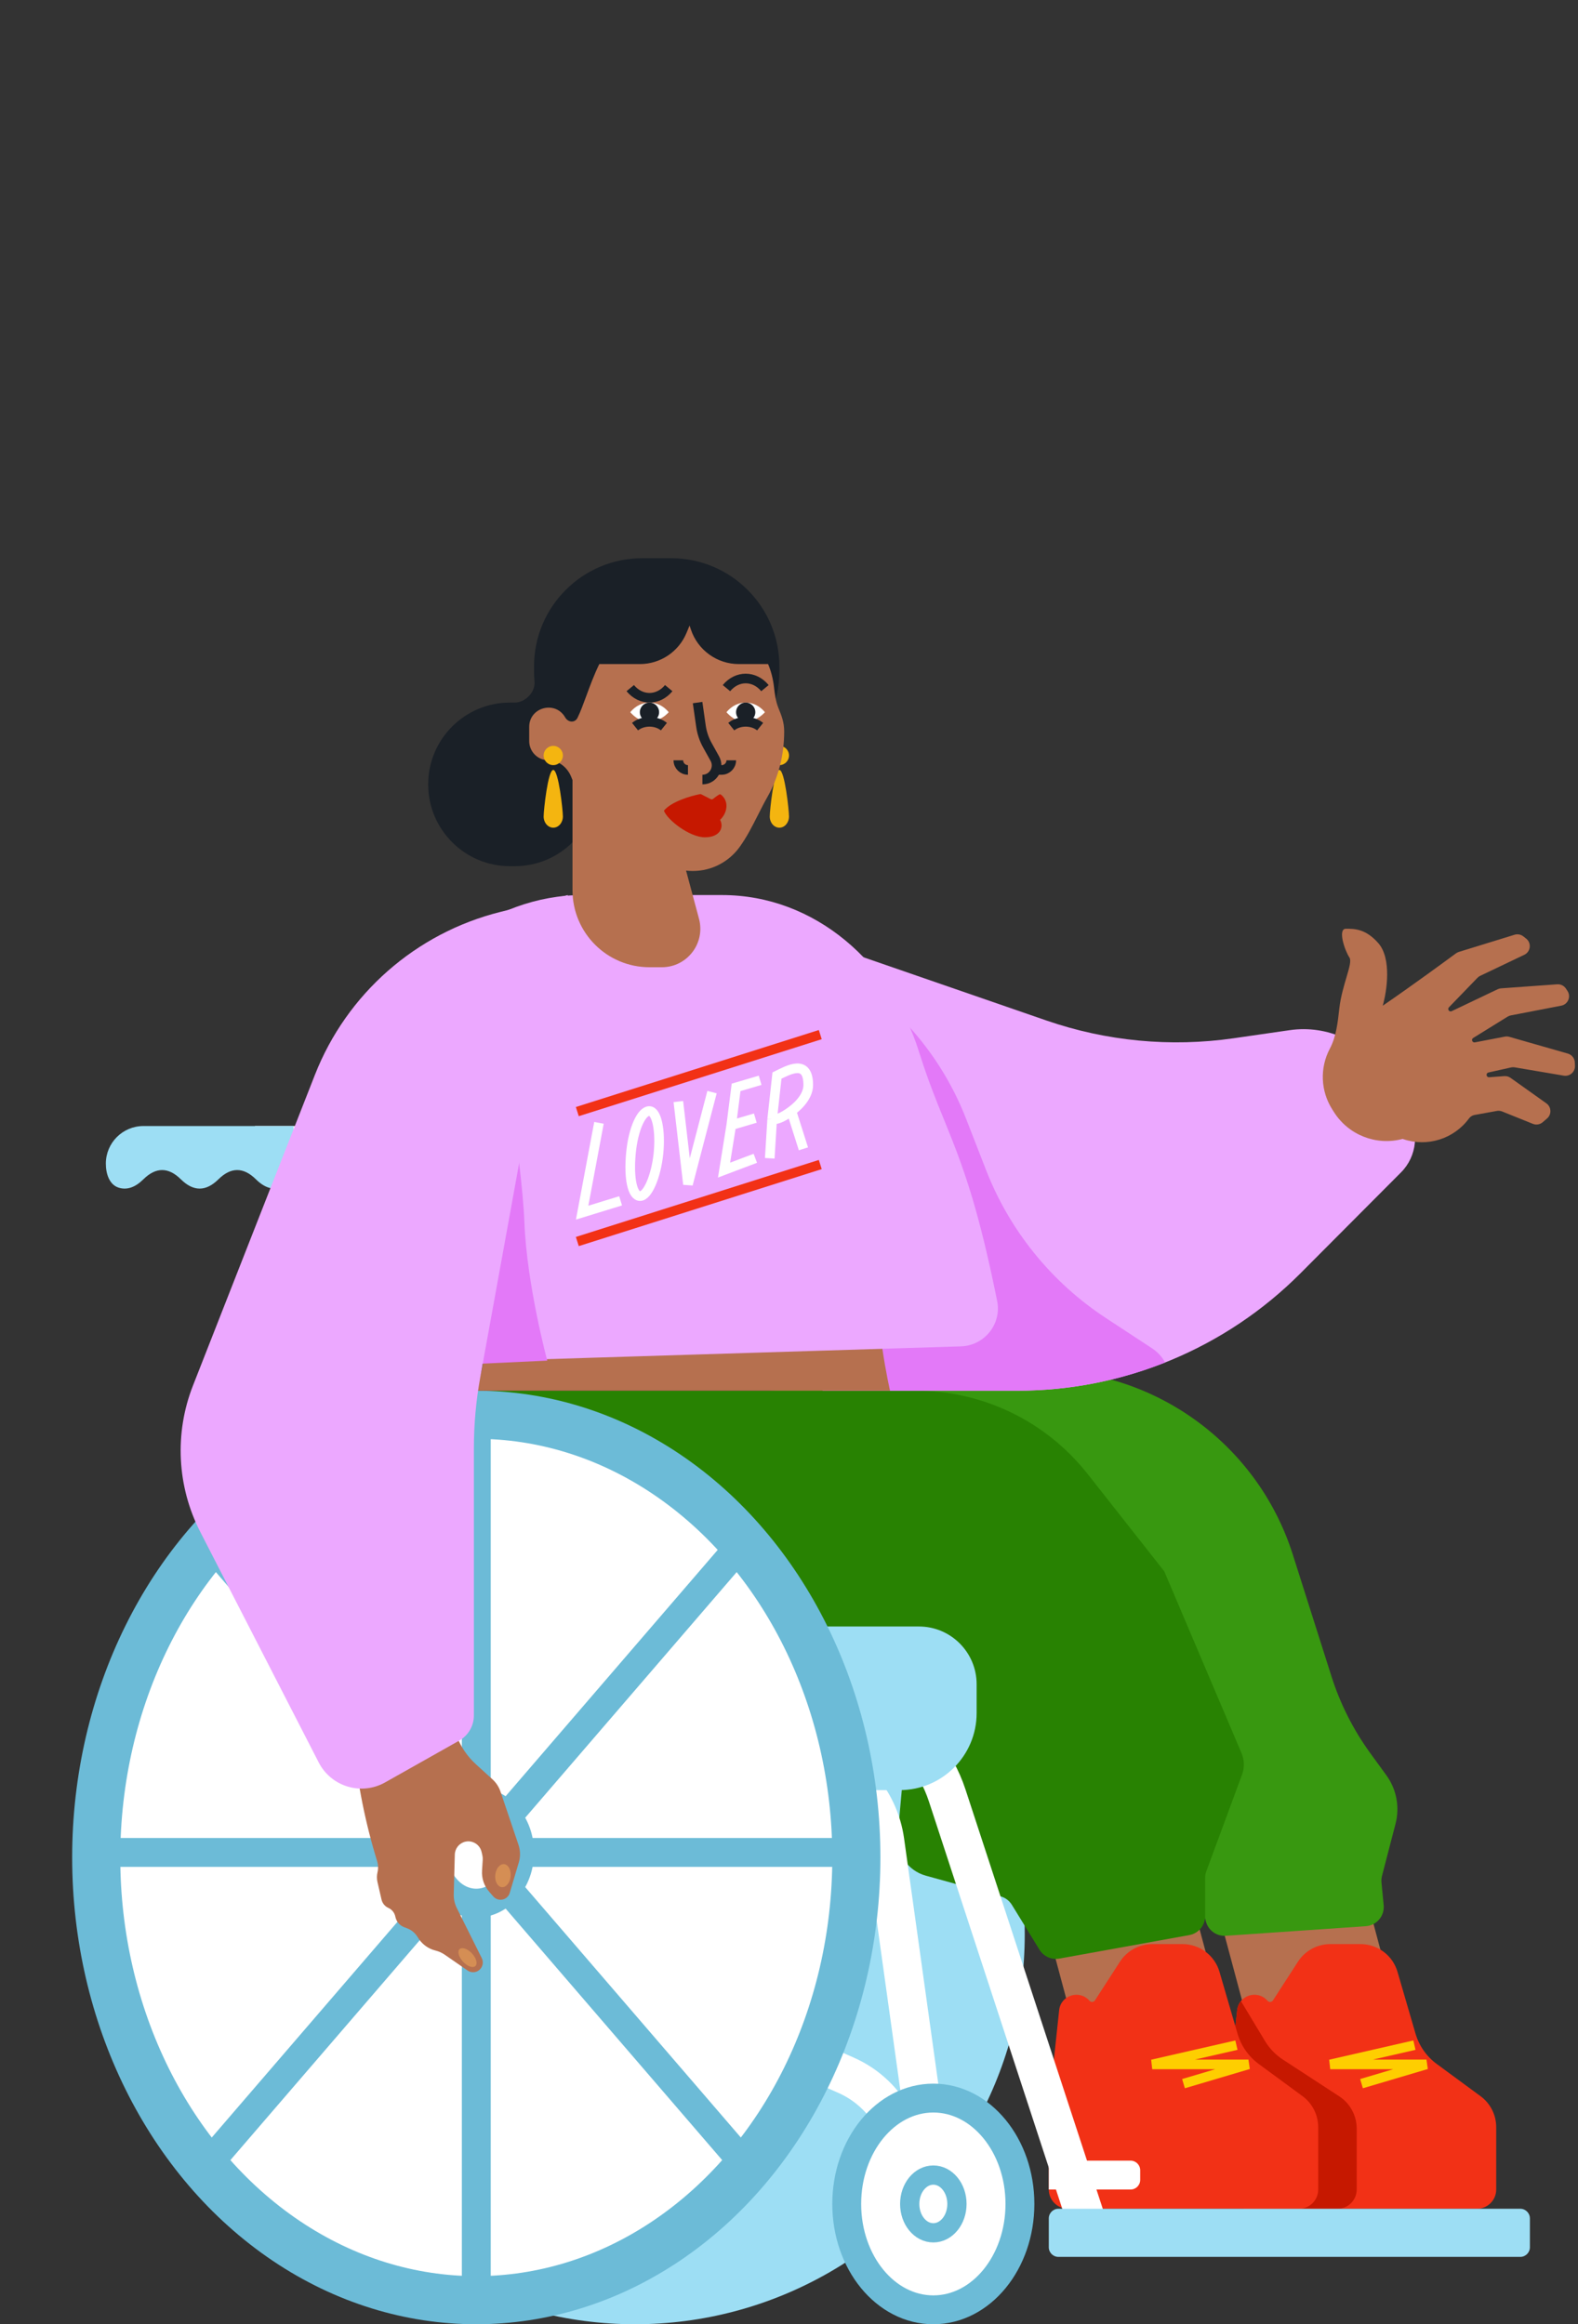 <svg width="328" height="483" viewBox="0 0 328 483" fill="none" xmlns="http://www.w3.org/2000/svg">
<rect x="0" y="0" width="328" height="483" fill="#333333" stroke="none"/>
<circle cx="132" cy="402" r="81" fill="#9DDEF4"/>
<rect x="214" y="386.865" width="30.507" height="48" rx="2" transform="rotate(-15 214 386.865)" fill="#B6704F"/>
<rect x="250.443" y="386.865" width="30.507" height="48" rx="2" transform="rotate(-15 250.443 386.865)" fill="#B6704F"/>
<path d="M214.001 284.76L208.263 285L154 289.5L142 368.409L197.385 330.659L240.128 374.043C241.209 375.14 241.951 376.526 242.263 378.034L243.218 382.639C243.405 383.539 243.745 384.401 244.225 385.186L248.694 392.499C248.897 392.831 249.05 393.191 249.149 393.567L250.658 399.301C251.147 401.158 252.885 402.405 254.8 402.274L283.898 400.281C286.145 400.127 287.822 398.149 287.606 395.907L287.153 391.204C287.108 390.738 287.146 390.268 287.263 389.815L290.075 378.988C290.977 375.514 290.276 371.817 288.165 368.914L284.837 364.339C281.302 359.478 278.573 354.08 276.753 348.351L268.723 323.064C261.212 299.413 238.794 283.721 214.001 284.76Z" fill="#389810"/>
<path d="M255 438L257.151 417.748C257.484 414.617 261.393 413.392 263.453 415.774C263.767 416.137 264.342 416.097 264.602 415.693L269.79 407.66C271.263 405.378 273.794 404 276.51 404H282.801C286.357 404 289.486 406.347 290.481 409.761L294.223 422.598C294.961 425.129 296.511 427.346 298.635 428.908L307.739 435.602C309.789 437.11 311 439.503 311 442.047V455C311 457.209 309.209 459 307 459H259C256.791 459 255 457.209 255 455V438Z" fill="#F23116"/>
<path d="M255 449H272C273.105 449 274 449.895 274 451V453C274 454.105 273.105 455 272 455H255V449Z" fill="white"/>
<path d="M294 425L276.5 429H296.5L283 433" stroke="#FECE00" stroke-width="2" stroke-linejoin="bevel"/>
<path fill-rule="evenodd" clip-rule="evenodd" d="M257.938 415.841L262.94 424.144C263.875 425.694 265.148 427.014 266.665 428.002L278.369 435.633C280.634 437.11 282 439.63 282 442.334V455C282 457.209 280.209 459 278 459H258.99C256.786 458.995 255 457.206 255 455V438L257.151 417.748C257.231 416.994 257.518 416.351 257.938 415.841Z" fill="#C61800"/>
<path d="M218 438L220.151 417.748C220.484 414.617 224.393 413.392 226.453 415.774C226.767 416.137 227.342 416.097 227.602 415.693L232.79 407.66C234.263 405.378 236.794 404 239.51 404H245.801C249.357 404 252.486 406.347 253.481 409.761L257.223 422.598C257.961 425.129 259.511 427.346 261.635 428.908L270.739 435.602C272.789 437.11 274 439.503 274 442.047V455C274 457.209 272.209 459 270 459H222C219.791 459 218 457.209 218 455V438Z" fill="#F23116"/>
<path d="M218 449H235C236.105 449 237 449.895 237 451V453C237 454.105 236.105 455 235 455H218V449Z" fill="white"/>
<path d="M257 425L239.5 429H259.5L246 433" stroke="#FECE00" stroke-width="2" stroke-linejoin="bevel"/>
<path d="M189.712 346.898L186.601 381.35C186.253 385.201 188.709 388.749 192.436 389.78L207.984 394.081C208.958 394.35 209.795 394.979 210.324 395.84L216.069 405.174C216.932 406.577 218.567 407.307 220.187 407.014L247.212 402.126C249.116 401.781 250.5 400.124 250.5 398.19V390.246C250.5 389.773 250.584 389.304 250.748 388.86L258.174 368.765C258.705 367.33 258.667 365.747 258.068 364.339L242 326.531L226.062 306.292C223.04 302.456 219.419 299.133 215.338 296.451C207.941 291.59 199.284 289 190.433 289H98C95.791 289 94 290.791 94 293V312.178C94 326.538 105.641 338.178 120 338.178H181.745C186.447 338.178 190.135 342.214 189.712 346.898Z" fill="#288202"/>
<path d="M83.671 324.5V246C83.671 241.582 80.09 238 75.671 238H53M173.195 351.213L183.15 356.62C189.657 360.153 194.566 366.042 196.871 373.079L225.5 460.5M168.173 364.639V364.639C176.552 366.93 182.76 373.992 183.96 382.595L191.516 436.804M169.428 428.413L175.865 431.256C180.3 433.215 183.912 436.661 186.075 441V441" stroke="white" stroke-width="8"/>
<path d="M29.8 245.074C28.106 246.747 26.412 247.33 24.718 246.823C22.717 246.224 22 243.899 22 241.81C22 237.497 25.497 234 29.81 234H61V242.149C61 244.021 60.352 246.049 58.602 246.714C56.802 247.399 55.001 246.853 53.2 245.074C50.6 242.506 48 242.506 45.4 245.074C42.8 247.642 40.2 247.642 37.6 245.074C35 242.506 32.4 242.506 29.8 245.074Z" fill="#9DDEF4"/>
<path d="M218 467C218 468.105 218.895 469 220 469H316C317.105 469 318 468.105 318 467V461C318 459.895 317.105 459 316 459H220C218.895 459 218 459.895 218 461V467Z" fill="#9DDEF4"/>
<ellipse cx="194" cy="458" rx="18" ry="22" fill="white" stroke="#6CBBD7" stroke-width="6"/>
<ellipse cx="194" cy="458" rx="4.909" ry="6" stroke="#6CBBD7" stroke-width="4"/>
<path d="M169 338H191C197.627 338 203 343.373 203 350V356C203 364.837 195.837 372 187 372H169V338Z" fill="#9DDEF4"/>
<ellipse cx="99" cy="386" rx="79" ry="92" fill="white" stroke="#6CBBD7" stroke-width="10"/>
<path d="M99 293.217V384.946M99 384.946V476.674M99 384.946H178M99 384.946L20 384.946M99 384.946L154.861 320.084M99 384.946L43.139 449.807M99 384.946L154.861 449.807M99 384.946L43.139 320.084" stroke="#6CBBD7" stroke-width="6"/>
<ellipse cx="99" cy="384.946" rx="9" ry="10.543" fill="white" stroke="#6CBBD7" stroke-width="6"/>
<path d="M279.405 215.742L283.5 217.651L292.441 231.012C295.092 234.974 294.578 240.256 291.213 243.632L270.327 264.589C254.754 280.216 233.599 289 211.537 289H171V196L217.466 212.057C229.974 216.38 243.334 217.648 256.432 215.758L268.098 214.074C271.949 213.518 275.878 214.098 279.405 215.742Z" fill="#ECA8FF"/>
<path fill-rule="evenodd" clip-rule="evenodd" d="M171 199.661C184.361 206.416 195.139 217.935 200.811 232.494L204.961 243.147C209.865 255.735 218.569 266.483 229.864 273.895L239.434 280.176C240.674 280.989 241.575 282.013 242.169 283.141C232.512 286.975 222.129 289 211.537 289H171V199.661Z" fill="#E379F8"/>
<path d="M100.972 258H181.692C181.692 275 185 289 185 289H99L99.116 288.592C101.942 278.649 102.575 268.211 100.972 258Z" fill="#B6704F"/>
<path d="M121.102 186H150.064C169.419 186 185.229 200.094 191.019 218.563C196.435 235.837 201.009 239.2 207.267 270.371C208.228 275.161 204.612 279.635 199.728 279.786L67.756 283.853C65.273 283.93 63.326 281.767 63.711 279.313C65.616 267.158 71.16 234.398 78 217.5C85.126 199.894 102.108 186 121.102 186Z" fill="#ECA8FF"/>
<path d="M103 207L66 235.16L97.5 283.5L113.75 282.75C113.75 282.75 109.5 267 109 254C108.5 241 103 207 103 207Z" fill="#E379F8"/>
<path d="M314.813 194.249L303.23 197.817C303.013 197.884 302.815 197.983 302.633 198.118C301.152 199.211 293.853 204.582 287.411 209C288.274 206 289.3 199.2 286.5 196C283.875 193 281.529 193 279.764 193C278 193 279.5 197.5 280.5 199C281.27 200.155 278.937 204.673 278.386 209.576C278.065 212.432 277.765 215.385 276.417 217.923C274.305 221.903 274.49 226.711 276.904 230.516L277.283 231.114C280.31 235.887 286.088 238.141 291.548 236.678L291.691 236.726C296.691 238.418 302.21 236.679 305.338 232.428C305.62 232.044 306.039 231.782 306.508 231.698L311.135 230.862C311.506 230.795 311.888 230.834 312.238 230.975L318.615 233.544C319.31 233.824 320.103 233.692 320.669 233.203L321.57 232.426C322.552 231.578 322.48 230.034 321.423 229.282L313.988 223.993C313.609 223.723 313.147 223.594 312.682 223.628L309.533 223.86C308.915 223.906 308.782 223.009 309.387 222.874L314.078 221.824C314.331 221.767 314.593 221.76 314.849 221.804L325.037 223.531C326.292 223.744 327.424 222.745 327.37 221.473L327.34 220.78C327.303 219.92 326.719 219.18 325.892 218.943L313.721 215.461C313.419 215.375 313.102 215.361 312.794 215.42L306.571 216.614C306.026 216.719 305.741 215.99 306.213 215.698L313.363 211.272C313.57 211.144 313.798 211.055 314.037 211.009L324.517 208.988C325.917 208.718 326.593 207.112 325.808 205.922L325.489 205.439C325.091 204.836 324.398 204.494 323.677 204.546L312.017 205.385C311.768 205.403 311.524 205.467 311.299 205.575L301.746 210.129C301.244 210.369 300.785 209.731 301.172 209.33L307.102 203.197C307.268 203.025 307.464 202.885 307.679 202.782L316.836 198.416C318.175 197.777 318.377 195.954 317.21 195.038L316.637 194.587C316.121 194.183 315.44 194.056 314.813 194.249Z" fill="#B6704F"/>
<path d="M102.371 369.767L98.9 366.606C95.282 363.31 93.527 358.462 93.775 353.566L73.549 362.596C74.324 370.776 75.954 378.896 78.387 386.745C78.622 387.502 78.65 388.312 78.466 389.082C78.308 389.746 78.306 390.437 78.46 391.102L79.302 394.746C79.481 395.518 80.009 396.16 80.729 396.481C81.45 396.802 81.978 397.445 82.156 398.216L82.202 398.412C82.421 399.361 83.098 400.139 84.005 400.484L84.659 400.733C85.484 401.047 86.191 401.614 86.68 402.354L87.031 402.886C87.844 404.116 89.088 404.992 90.514 405.34C91.204 405.508 91.857 405.801 92.442 406.206L97.194 409.49C97.851 409.944 98.711 409.968 99.389 409.551C100.283 409.002 100.608 407.856 100.137 406.912L94.951 396.513C94.507 395.623 94.289 394.637 94.315 393.643L94.534 385.401C94.568 384.111 95.464 383.009 96.714 382.72C98.232 382.369 99.748 383.322 100.101 384.849L100.252 385.503C100.329 385.836 100.357 386.178 100.336 386.519L100.196 388.749C100.096 390.346 100.631 391.919 101.683 393.123L102.538 394.1C103.576 395.287 105.505 394.867 105.954 393.356L107.837 387.03C108.195 385.829 108.171 384.545 107.768 383.356L104.03 372.305C103.7 371.331 103.129 370.458 102.371 369.767Z" fill="#B6704F"/>
<path d="M102.946 389.62C103.078 388.298 103.899 387.298 104.78 387.386C105.662 387.474 106.269 388.617 106.137 389.939C106.005 391.26 105.184 392.261 104.303 392.173C103.421 392.085 102.814 390.942 102.946 389.62Z" fill="#D58E54"/>
<path d="M96.248 407.666C95.341 406.694 95.022 405.519 95.534 405.042C96.046 404.564 97.196 404.964 98.102 405.935C99.009 406.906 99.328 408.081 98.816 408.559C98.304 409.037 97.154 408.637 96.248 407.666Z" fill="#D58E54"/>
<path d="M95.446 361.721L80.054 370.397C75.111 373.183 68.843 371.303 66.249 366.256L41.641 318.369C36.783 308.916 36.225 297.831 40.108 287.938L65.452 223.372C72.07 206.512 86.435 193.893 104.008 189.504L118.033 186L99.837 286.141C98.948 291.037 98.5 296.003 98.5 300.979L98.5 356.494C98.5 358.66 97.333 360.658 95.446 361.721Z" fill="#ECA8FF"/>
<path d="M124.5 233.336L121 252L129 249.544M141 228.916L143 246.106L148 226.951M157 240.703L150.5 243.159L152 233.827M152 233.827L153 225.969L158 224.495M152 233.827L157 232.354M160.5 232.599L161.5 223.513C163.833 222.367 168 219.976 168 225.477C168 227.442 166.5 229.407 164.5 230.88M160.5 232.599L160 240.703M160.5 232.599C161.3 232.722 162.5 232.354 164.5 230.88M164.5 230.88L167 238.739M136.863 239.721C136.386 244.402 134.627 248.562 133.046 248.562C131.464 248.562 130.659 244.922 131.137 239.721C131.614 234.521 133.373 230.88 134.954 230.88C136.536 230.88 137.341 235.041 136.863 239.721Z" stroke="white" stroke-width="2"/>
<path d="M120 258L170.5 242" stroke="#F23116" stroke-width="2"/>
<path d="M120 231L170.5 215" stroke="#F23116" stroke-width="2"/>
<circle cx="162" cy="157" r="2" fill="#F4B510"/>
<path d="M164 169.667C164 170.955 163.105 172 162 172C160.895 172 160 170.955 160 169.667C160 168.378 160.895 160 162 160C163.105 160 164 168.378 164 169.667Z" fill="#F4B510"/>
<path fill-rule="evenodd" clip-rule="evenodd" d="M133.5 116C121.074 116 111 126.074 111 138.5V139.5C111 140.224 111.034 140.939 111.101 141.646C111.307 143.821 109.185 146 107 146H106C96.611 146 89 153.611 89 163C89 172.389 96.611 180 106 180H107C116.389 180 124 172.389 124 163C124 161.654 125.438 160.556 126.721 160.961C128.861 161.636 131.138 162 133.5 162H139.5C151.926 162 162 151.926 162 139.5V138.5C162 126.074 151.926 116 139.5 116H133.5Z" fill="#1A2027"/>
<path fill-rule="evenodd" clip-rule="evenodd" d="M124.57 138H133C137.239 138 141.062 135.451 142.692 131.538L143.333 130L143.607 130.82C145.036 135.108 149.048 138 153.568 138H159.653C160.255 139.429 160.673 140.996 160.87 142.703C161.045 144.217 161.232 145.742 161.809 147.153C162.426 148.664 163 150.068 163 152C163 157.008 161.748 161.671 159.532 165.582C158.845 166.795 158.206 168.058 157.565 169.326C156.396 171.64 155.219 173.968 153.727 176.029C151.547 179.041 148.002 181 144 181C143.529 181 143.064 180.973 142.606 180.92L145.294 190.925C146.659 196.007 142.83 201 137.568 201H135C126.163 201 119 193.837 119 185V162.108C118.918 161.912 118.839 161.715 118.762 161.516C117.984 159.506 116.155 158 114 158C111.791 158 110 156.209 110 154V151.062C110 146.96 115.438 145.516 117.473 149.078C118.087 150.152 119.493 150.277 120.041 149.168C120.655 147.924 121.232 146.351 121.868 144.621C122.63 142.544 123.476 140.239 124.57 138Z" fill="#B6704F"/>
<circle cx="115" cy="157" r="2" fill="#F4B510"/>
<path d="M117 169.667C117 170.955 116.105 172 115 172C113.895 172 113 170.955 113 169.667C113 168.378 113.895 160 115 160C116.105 160 117 168.378 117 169.667Z" fill="#F4B510"/>
<path d="M145 146L145.699 150.892C145.898 152.286 146.35 153.631 147.034 154.861L148.572 157.629C149.661 159.59 148.243 162 146 162V162" stroke="#1A2027" stroke-width="2"/>
<path d="M152 158C152 159.105 151.105 160 150 160L149 160" stroke="#1A2027" stroke-width="2"/>
<path d="M143 160C141.895 160 141 159.105 141 158" stroke="#1A2027" stroke-width="2"/>
<path d="M145.763 165.064L147.737 166.072C147.9 166.155 148.098 166.122 148.237 166.004C148.555 165.733 149.056 165.364 149.462 165.122C149.594 165.043 149.76 165.053 149.88 165.149C151.645 166.564 151.129 169.029 149.679 170.365C150.514 171.923 149.679 174 146.509 174C143.339 174 138.667 170.365 138 168.462C139.564 166.569 143.553 165.402 145.501 165.026C145.59 165.008 145.681 165.022 145.763 165.064Z" fill="#C61800"/>
<path d="M131 143C133.209 145.667 136.791 145.667 139 143" stroke="#1A2027" stroke-width="2"/>
<path d="M139 148C136.791 145.333 133.209 145.333 131 148C134.2 151.6 137.667 149.5 139 148Z" fill="white"/>
<path d="M159 148C156.791 145.333 153.209 145.333 151 148C154.2 151.6 157.667 149.5 159 148Z" fill="white"/>
<path d="M159 143C156.791 140.333 153.209 140.333 151 143" stroke="#1A2027" stroke-width="2"/>
<path d="M158 151C156.343 149.667 153.657 149.667 152 151" stroke="#1A2027" stroke-width="2"/>
<path d="M138 151C136.343 149.667 133.657 149.667 132 151" stroke="#1A2027" stroke-width="2"/>
<circle cx="135" cy="148" r="2" fill="#1A2027"/>
<circle cx="155" cy="148" r="2" fill="#1A2027"/>
</svg>
